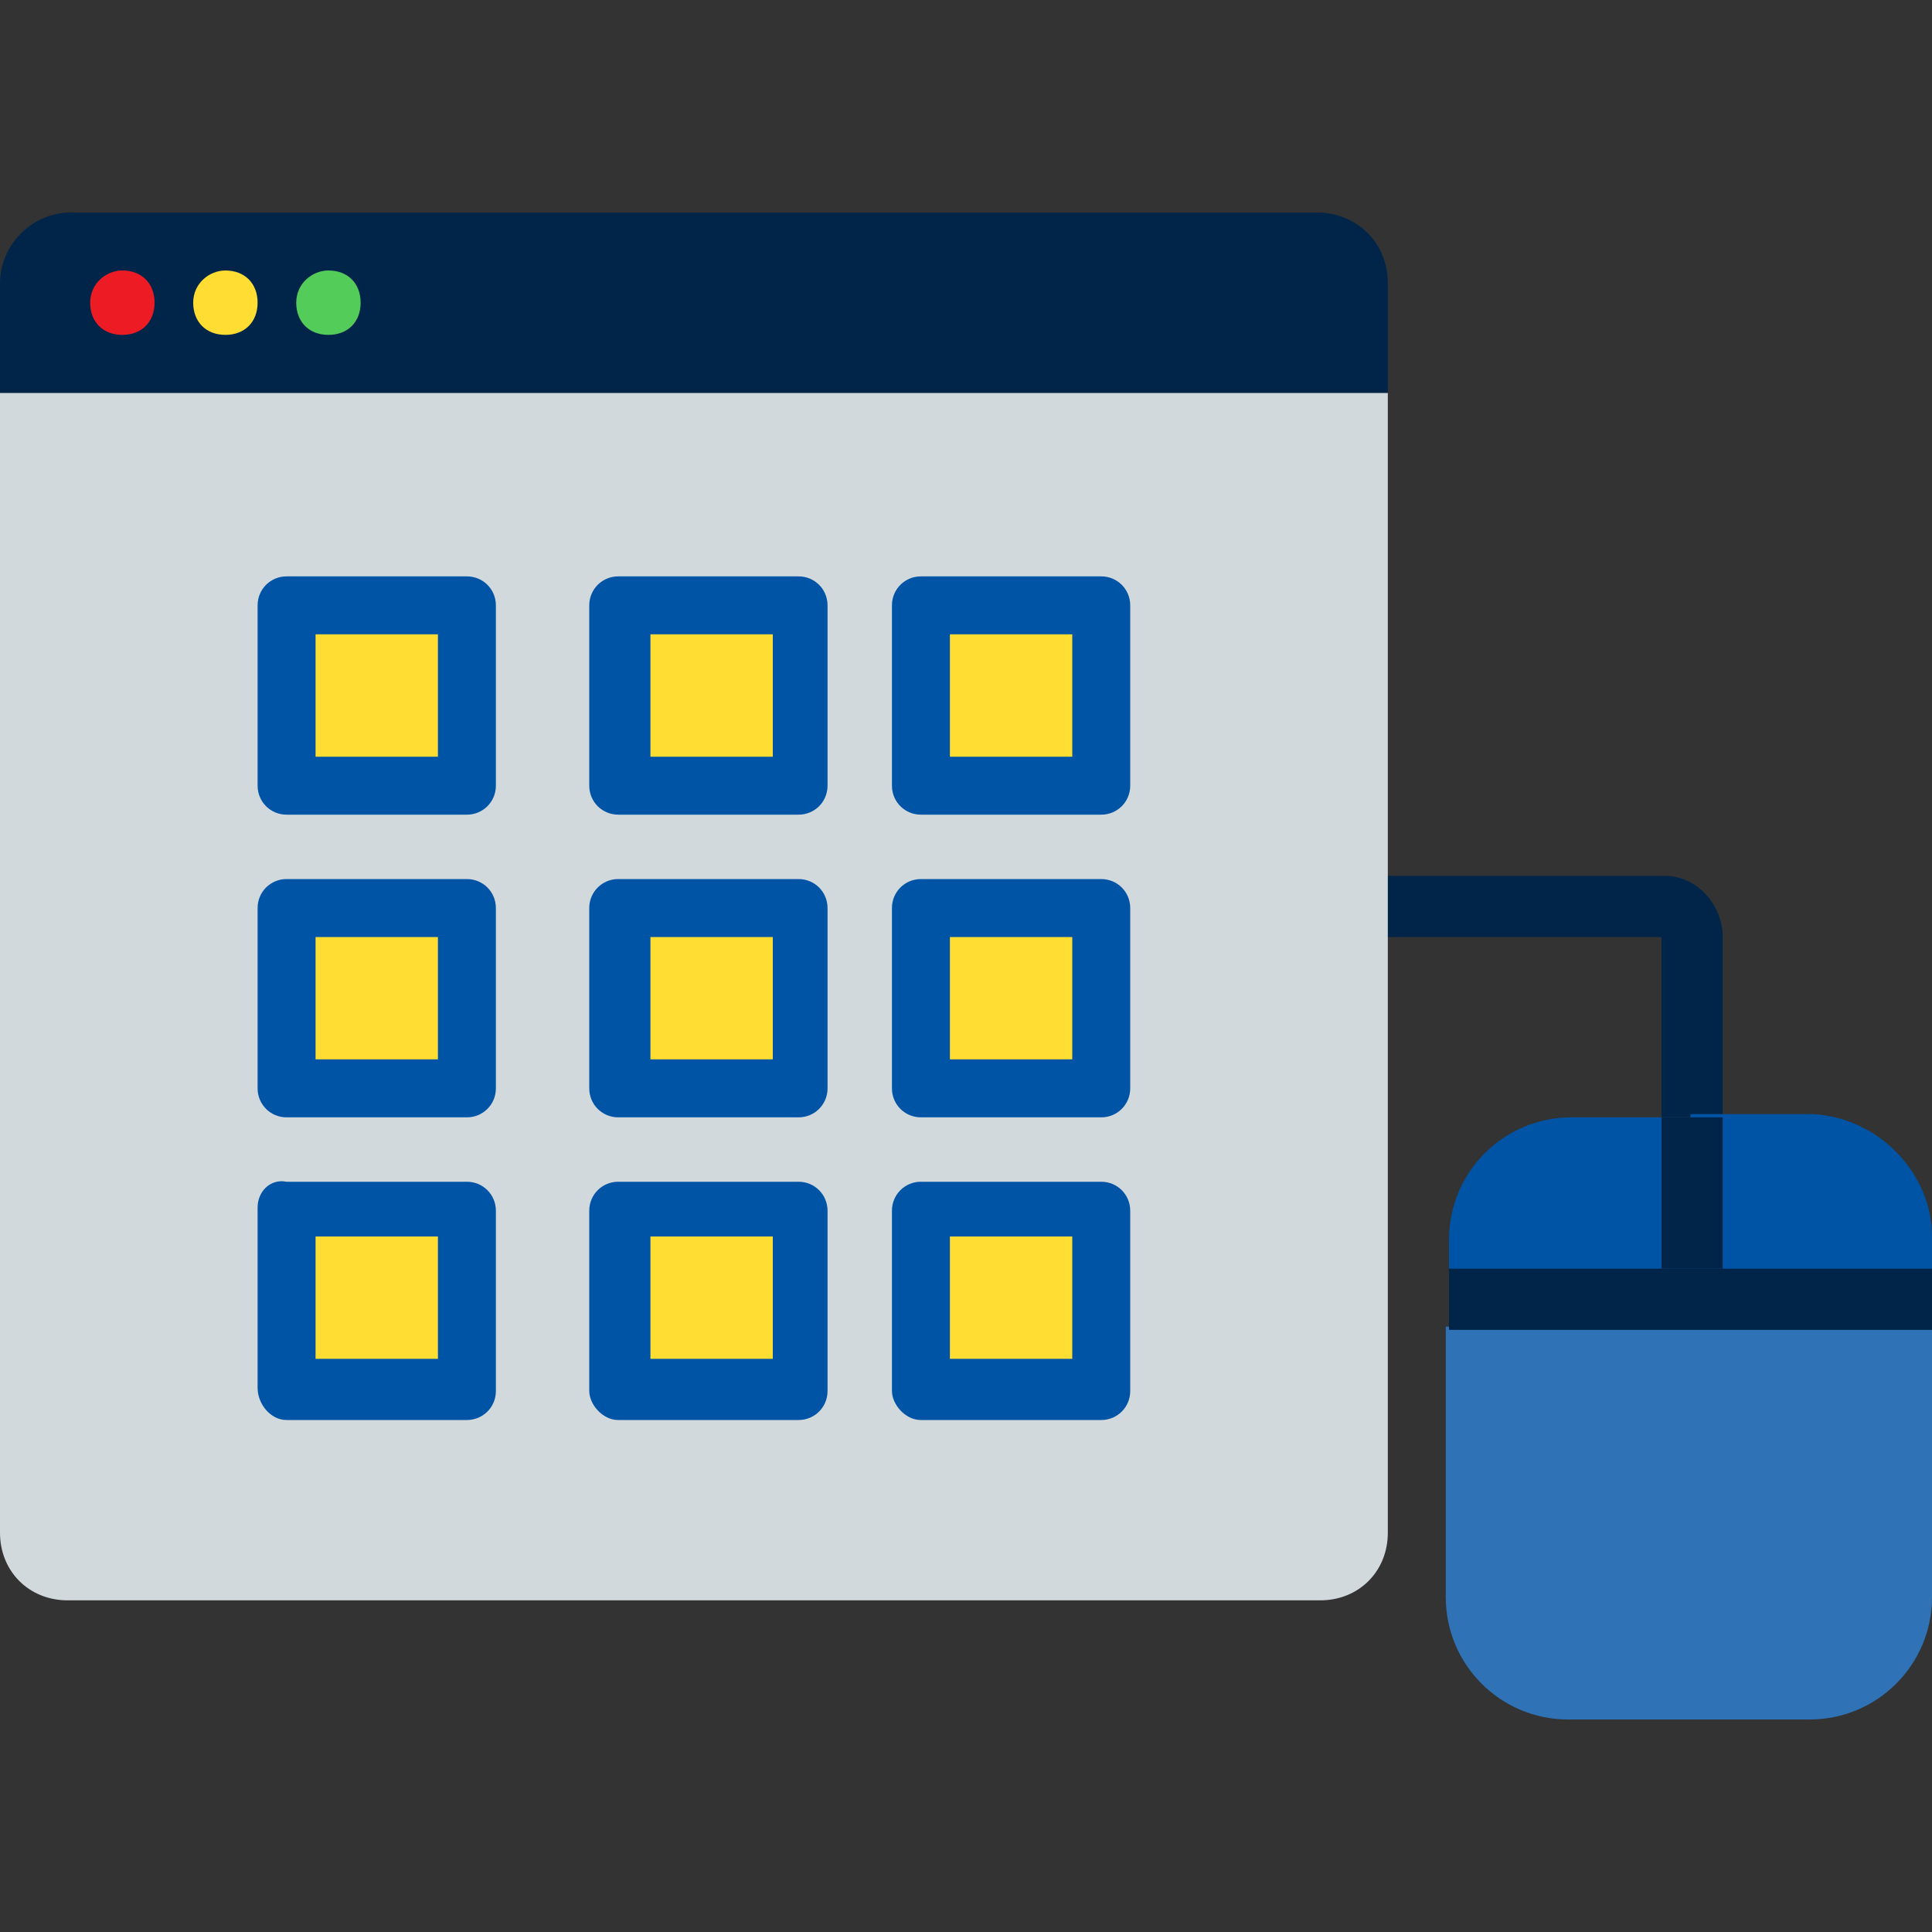 <svg width="60" height="60" viewBox="0 0 60 60" fill="none" xmlns="http://www.w3.org/2000/svg">
<rect x="0" y="0" width="60" height="60" fill="#333333" stroke="none"/>
<g clip-path="url(#clip0_9995_60973)">
<path d="M51.6 34.7H53.5V29.1C53.5 28.1 52.7 27.2 51.7 27.2H51.6H42.2C41.2 27.2 40.3 28 40.3 29V29.1V32.9H27.2V34.8H40.3C41.3 34.8 42.2 34 42.2 33V32.9V29.1H51.6V34.7Z" fill="#002548"/>
<path d="M43.1 12.2V47.6C43.1 48.8 42.2 49.7 41 49.7H2.1C0.9 49.7 0 48.8 0 47.6V12.2H43.1Z" fill="#D2D9DC"/>
<path d="M43.1 8.8V12.2H0V8.8C0 7.6 1 6.6 2.2 6.6H40.9C42.1 6.6 43.1 7.5 43.1 8.8Z" fill="#002548"/>
<path d="M60 38.4V41.2H52.5V34.6H56.3C58.3 34.7 60 36.4 60 38.4Z" fill="#0054A6"/>
<path d="M52.5 34.7V41.3H45V38.5C45 36.4 46.7 34.7 48.8 34.7H52.5Z" fill="#0054A6"/>
<path d="M60 41.2V49.6C60 51.7 58.3 53.4 56.2 53.4H48.7C46.6 53.4 44.9 51.7 44.9 49.6V41.2H60Z" fill="#0054A6"/>
<path opacity="0.19" d="M60 41.2V49.6C60 51.7 58.3 53.4 56.2 53.4H48.7C46.6 53.4 44.9 51.7 44.9 49.6V41.2H60Z" fill="#F9FAFB"/>
<path d="M3.8 8.4C4.4 8.4 4.8 8.8 4.8 9.4C4.8 10 4.4 10.4 3.8 10.4C3.2 10.4 2.8 10 2.8 9.4C2.8 8.8 3.3 8.4 3.8 8.4Z" fill="#ED1C24"/>
<path d="M7 8.4C7.6 8.4 8 8.8 8 9.4C8 10 7.6 10.4 7 10.4C6.4 10.4 6 10 6 9.4C6 8.8 6.5 8.4 7 8.4Z" fill="#FFDD33"/>
<path d="M10.2 8.4C10.8 8.4 11.2 8.8 11.2 9.4C11.2 10 10.8 10.4 10.2 10.4C9.6 10.4 9.2 10 9.2 9.4C9.2 8.8 9.7 8.4 10.2 8.4Z" fill="#54CC5A"/>
<path d="M19.2 37.5H24.8V43.1H19.2V37.5Z" fill="#FFDD33"/>
<path d="M8.9 37.5H14.5V43.1H8.9V37.5Z" fill="#FFDD33"/>
<path d="M8.9 44.1H14.5C15 44.1 15.4 43.7 15.4 43.2V37.6C15.4 37.1 15 36.7 14.5 36.7H8.9C8.4 36.6 8 37 8 37.5V43.1C8 43.6 8.4 44.1 8.9 44.1ZM9.8 38.4H13.6V42.2H9.8V38.4Z" fill="#0054A6"/>
<path d="M19.2 44.1H24.8C25.3 44.1 25.7 43.7 25.7 43.2V37.6C25.7 37.1 25.3 36.7 24.8 36.7H19.2C18.7 36.7 18.3 37.1 18.3 37.6V43.2C18.3 43.6 18.7 44.1 19.2 44.1ZM20.2 38.4H24V42.2H20.2V38.4Z" fill="#0054A6"/>
<path d="M19.2 28.1H24.8V33.7H19.2V28.1Z" fill="#FFDD33"/>
<path d="M8.9 28.1H14.5V33.7H8.9V28.1Z" fill="#FFDD33"/>
<path d="M8.9 34.7H14.5C15 34.7 15.4 34.3 15.4 33.8V28.2C15.4 27.7 15 27.3 14.5 27.3H8.9C8.4 27.3 8 27.7 8 28.2V33.8C8 34.3 8.4 34.7 8.9 34.7ZM9.8 29.1H13.6V32.9H9.8V29.1Z" fill="#0054A6"/>
<path d="M19.2 34.7H24.8C25.3 34.7 25.7 34.3 25.7 33.8V28.2C25.7 27.7 25.3 27.3 24.8 27.3H19.2C18.7 27.3 18.3 27.7 18.3 28.2V33.8C18.3 34.3 18.7 34.7 19.2 34.7ZM20.2 29.1H24V32.9H20.2V29.1Z" fill="#0054A6"/>
<path d="M19.2 18.8H24.8V24.4H19.2V18.8Z" fill="#FFDD33"/>
<path d="M8.9 18.8H14.5V24.4H8.9V18.8Z" fill="#FFDD33"/>
<path d="M8.9 25.3H14.5C15 25.3 15.4 24.9 15.4 24.4V18.8C15.4 18.3 15 17.9 14.5 17.9H8.9C8.4 17.9 8 18.3 8 18.8V24.4C8 24.9 8.4 25.3 8.9 25.3ZM9.8 19.7H13.6V23.5H9.8V19.7Z" fill="#0054A6"/>
<path d="M28.6 37.5H34.2V43.1H28.6V37.5Z" fill="#FFDD33"/>
<path d="M28.6 44.1H34.2C34.7 44.1 35.1 43.7 35.1 43.2V37.6C35.1 37.1 34.7 36.7 34.2 36.7H28.6C28.1 36.7 27.7 37.1 27.7 37.6V43.2C27.7 43.6 28.1 44.1 28.6 44.1ZM29.5 38.4H33.3V42.2H29.5V38.4Z" fill="#0054A6"/>
<path d="M28.6 28.1H34.2V33.7H28.6V28.1Z" fill="#FFDD33"/>
<path d="M28.6 34.7H34.2C34.7 34.7 35.1 34.3 35.1 33.8V28.2C35.1 27.7 34.7 27.3 34.2 27.3H28.6C28.1 27.3 27.7 27.7 27.7 28.2V33.8C27.7 34.3 28.1 34.7 28.6 34.7ZM29.5 29.1H33.3V32.9H29.5V29.1Z" fill="#0054A6"/>
<path d="M28.6 18.8H34.2V24.4H28.6V18.8Z" fill="#FFDD33"/>
<path d="M28.6 25.3H34.2C34.7 25.3 35.1 24.9 35.1 24.4V18.8C35.1 18.3 34.7 17.9 34.2 17.9H28.6C28.1 17.9 27.7 18.3 27.7 18.8V24.4C27.7 24.9 28.1 25.3 28.6 25.3ZM29.5 19.7H33.3V23.5H29.5V19.7Z" fill="#0054A6"/>
<path d="M19.2 25.3H24.8C25.3 25.3 25.7 24.9 25.7 24.4V18.8C25.7 18.3 25.3 17.9 24.8 17.9H19.2C18.7 17.9 18.3 18.3 18.3 18.8V24.4C18.3 24.9 18.7 25.3 19.2 25.3ZM20.2 19.7H24V23.5H20.2V19.7Z" fill="#0054A6"/>
<path d="M45 39.4H60V41.3H45V39.4Z" fill="#002548"/>
<path d="M51.6 34.7H53.5V39.4H51.6V34.7Z" fill="#002548"/>
</g>
<defs>
<clipPath id="clip0_9995_60973">
<rect width="60" height="60" fill="white"/>
</clipPath>
</defs>
</svg>
